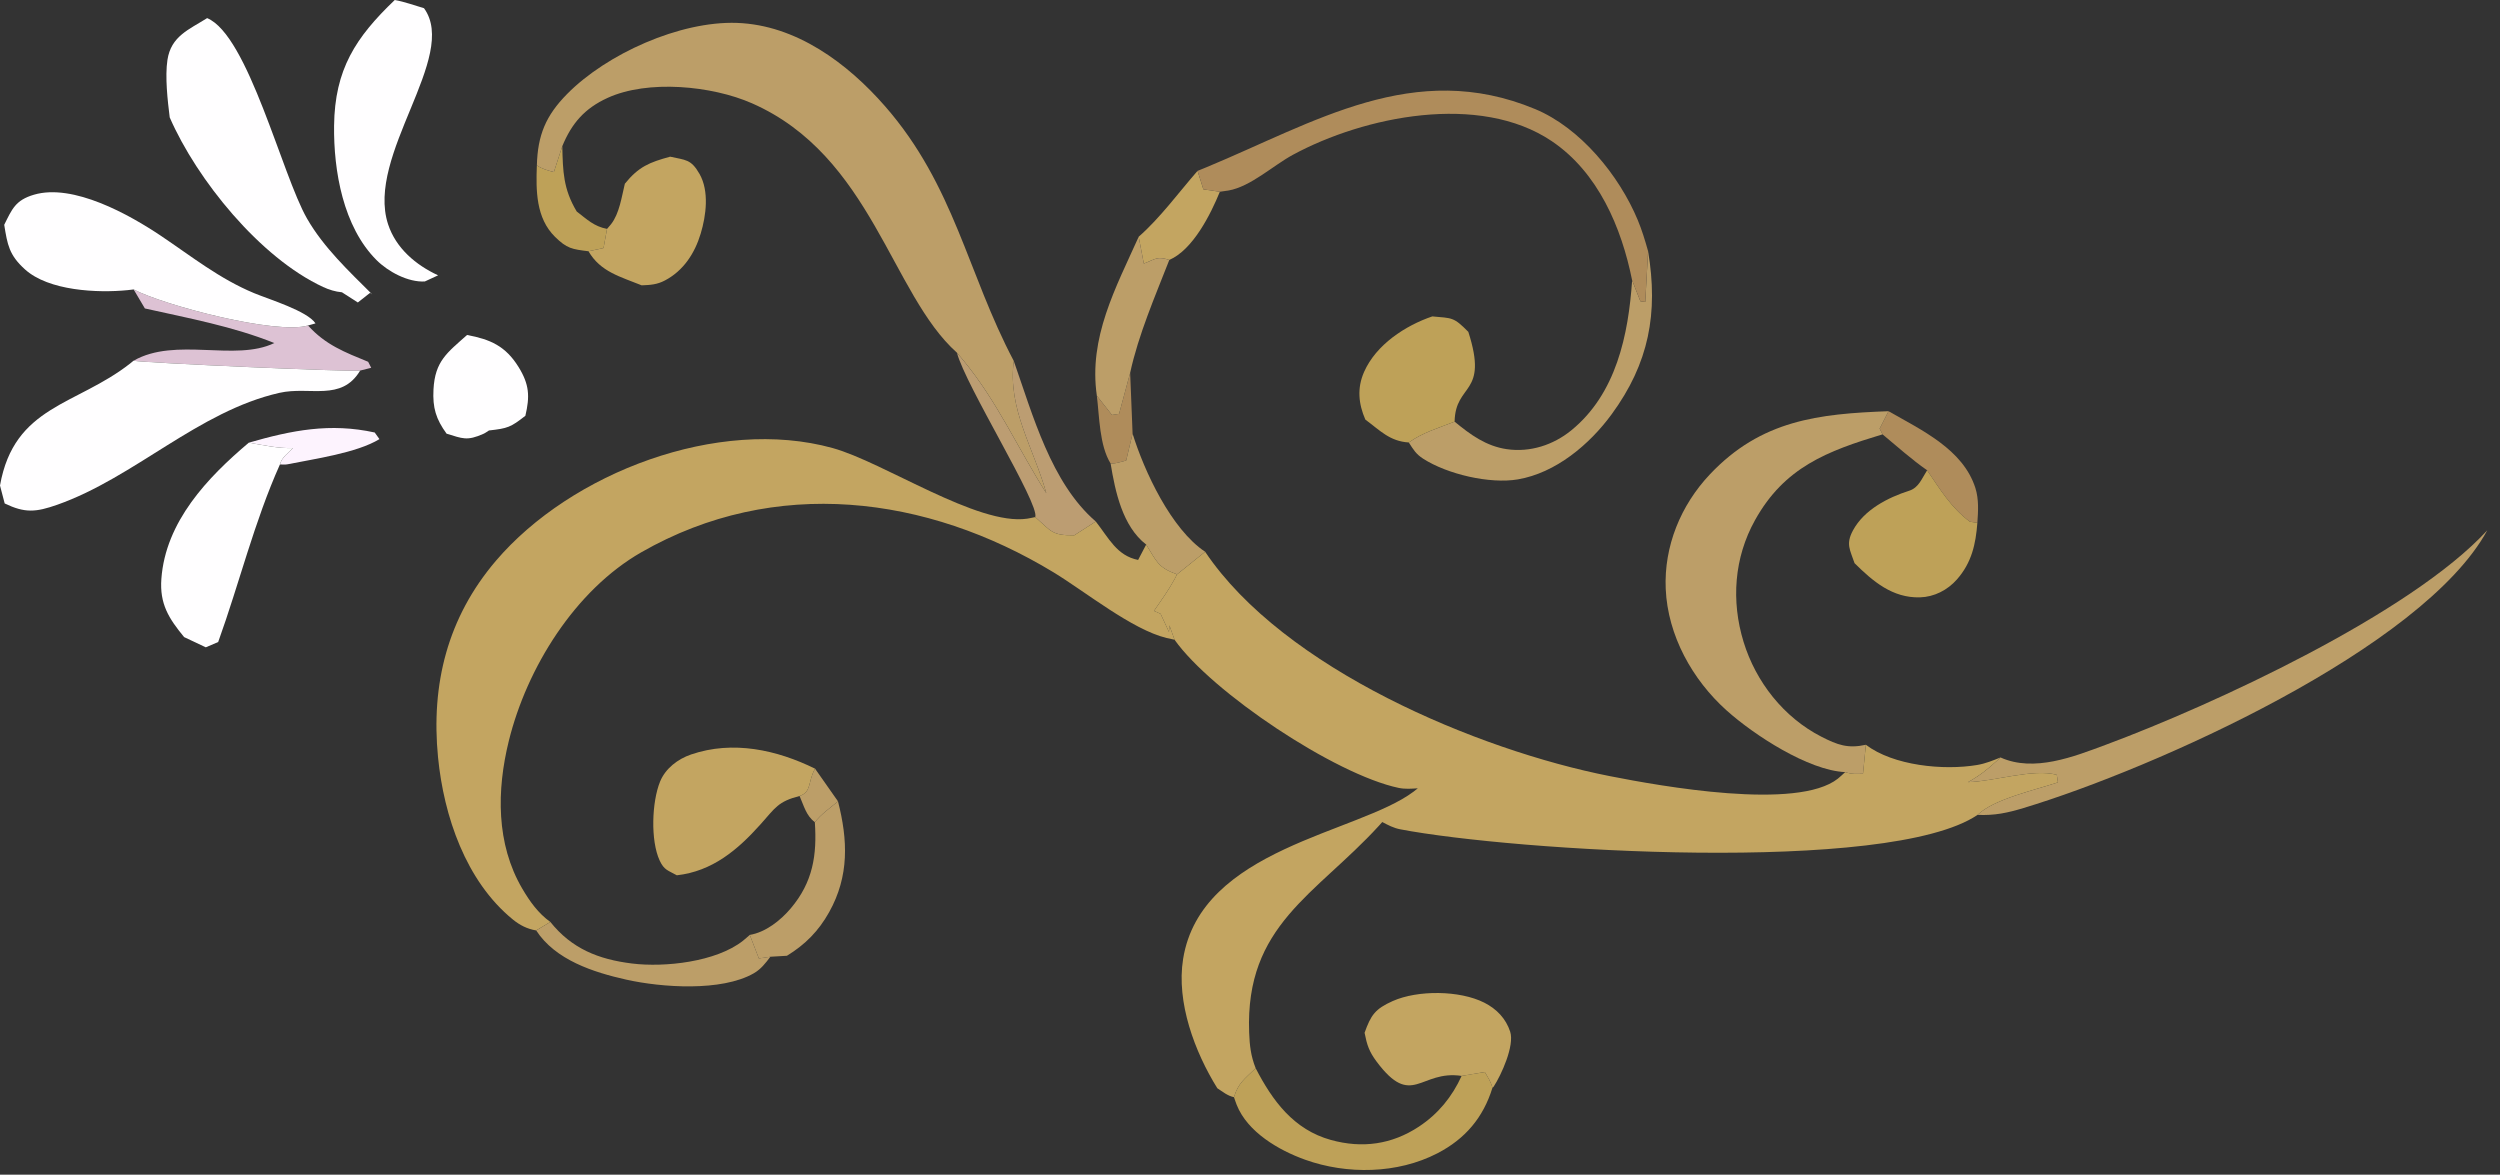 <svg width="166" height="78" viewBox="0 0 166 78" fill="none" xmlns="http://www.w3.org/2000/svg">
<rect x="0" y="0" width="166" height="78" fill="#333333" stroke="none"/>
<path d="M72.83 26.275L73.832 27.552L74.306 27.48L75.043 24.752L75.204 28.794L74.779 30.578C74.458 30.656 74.073 30.803 73.745 30.779C73 29.578 73.003 27.671 72.83 26.275Z" fill="#AF8C5B"/>
<path d="M53.092 52.854C53.906 52.579 53.629 51.904 54.12 51.039L55.643 53.209C55.133 53.64 54.509 54.067 54.106 54.596C53.526 54.156 53.382 53.512 53.092 52.854Z" fill="#BC9E68"/>
<path d="M16.521 29.393C19.389 28.566 21.918 28.068 24.881 28.718L25.195 29.158C23.688 30.078 20.855 30.473 19.085 30.83C18.922 30.862 18.753 30.836 18.587 30.84C18.72 30.359 19.11 30.102 19.454 29.749C18.474 29.789 17.485 29.554 16.521 29.393Z" fill="#FDF3FE"/>
<path d="M35.647 10.981C36.018 11.232 36.35 11.305 36.776 11.427L37.337 9.703C37.374 11.375 37.4 12.553 38.293 14.042C38.982 14.57 39.437 15.032 40.308 15.199L40.075 16.471L39.076 16.684C37.98 16.545 37.65 16.51 36.852 15.725C35.581 14.473 35.586 12.639 35.647 10.981Z" fill="#BEA158"/>
<path d="M79.516 11.347L79.904 12.573L80.999 12.732C80.381 14.244 79.207 16.585 77.642 17.26C76.829 16.992 76.721 17.208 75.95 17.501L75.608 15.719C77.024 14.484 78.272 12.772 79.516 11.347Z" fill="#C3A561"/>
<path d="M125.398 27.304C127.569 28.549 130.349 29.829 131.166 32.406C131.402 33.151 131.352 33.947 131.297 34.715L130.801 34.642C129.555 33.715 128.819 32.494 127.961 31.226C126.926 30.505 125.972 29.647 125 28.841L124.807 28.46L125.398 27.304Z" fill="#AF8C5B"/>
<path d="M35.602 61.781L36.542 61.217C37.968 62.997 39.739 63.701 41.965 63.977C44.148 64.247 47.541 63.871 49.321 62.476C49.481 62.35 49.632 62.211 49.786 62.078L50.389 63.639L51.153 63.528C50.83 63.956 50.526 64.354 50.051 64.627C47.911 65.856 43.922 65.57 41.593 65.05C39.395 64.559 36.879 63.744 35.602 61.781Z" fill="#BC9E68"/>
<path d="M75.204 28.794C75.987 31.316 77.77 35.137 80.022 36.638L78.151 38.14C76.857 37.658 76.82 37.297 76.106 36.158C74.531 34.947 74.05 32.631 73.745 30.779C74.073 30.803 74.458 30.656 74.779 30.578L75.204 28.794Z" fill="#BC9E68"/>
<path d="M55.643 53.209C56.297 55.776 56.398 58.161 55.057 60.565C54.356 61.822 53.469 62.716 52.252 63.463L51.152 63.528L50.388 63.639L49.786 62.078C50.84 61.899 51.826 61.121 52.508 60.314C53.982 58.569 54.253 56.775 54.106 54.596C54.509 54.067 55.133 53.64 55.643 53.209Z" fill="#BC9E68"/>
<path d="M75.609 15.719L75.951 17.501C76.722 17.208 76.829 16.992 77.642 17.26C76.701 19.669 75.593 22.22 75.043 24.752L74.306 27.48L73.832 27.552L72.831 26.275C72.27 22.424 74.085 19.112 75.609 15.719Z" fill="#BC9E68"/>
<path d="M8.873 19.219C10.962 20.301 18.363 22.235 20.452 21.613C21.612 22.899 22.889 23.385 24.446 24.023L24.649 24.422L23.916 24.605C23.37 24.709 9.478 24.092 8.866 23.952C11.675 22.353 15.606 24.034 18.216 22.778C15.461 21.671 12.509 21.127 9.62 20.481L8.873 19.219Z" fill="#DDC2D4"/>
<path d="M63.54 23.42L63.945 23.904C66.219 26.65 67.584 29.773 69.478 32.753C68.633 29.734 66.896 27.146 67.315 23.969C68.57 27.532 69.795 32.075 72.759 34.626L71.33 35.545C69.843 35.559 69.815 35.284 68.741 34.334C69.045 33.466 64.123 25.626 63.54 23.42Z" fill="#BC9D72"/>
<path d="M31.013 22.243C32.554 22.532 33.565 22.975 34.427 24.361C35.154 25.53 35.188 26.322 34.885 27.608C33.902 28.377 33.708 28.445 32.467 28.583C32.347 28.656 32.237 28.745 32.109 28.802C31.001 29.297 30.716 29.118 29.653 28.796C28.948 27.824 28.72 27.081 28.783 25.866C28.881 23.973 29.692 23.423 31.013 22.243Z" fill="#FFFEFF"/>
<path d="M109.435 16.685C110.117 20.792 109.497 24.119 107.01 27.513C105.536 29.525 103.298 31.402 100.788 31.831C98.92 32.15 96.088 31.486 94.489 30.452C94.014 30.145 93.843 29.846 93.544 29.38C94.449 28.73 95.551 28.403 96.586 27.998C97.632 28.86 98.673 29.624 100.053 29.825C101.596 30.049 103.129 29.554 104.328 28.58C107.319 26.149 108.126 22.234 108.373 18.614L108.923 20.006L109.246 20.047L109.435 16.685Z" fill="#BC9E68"/>
<path d="M97.051 71.44L98.59 71.183C98.802 71.542 98.996 71.824 99.098 72.231C98.486 74.214 97.284 75.626 95.444 76.579C92.795 77.95 89.439 78.001 86.661 77.005C84.901 76.374 82.838 75.171 82.117 73.364C82.05 73.196 81.996 73.023 81.935 72.853C82.212 71.908 82.681 71.607 83.376 70.928C84.491 73.088 85.898 75.01 88.376 75.694C90.453 76.267 92.417 75.997 94.217 74.807C95.499 73.96 96.422 72.825 97.051 71.44Z" fill="#BEA158"/>
<path d="M40.308 15.199C40.397 15.094 40.49 14.993 40.575 14.885C41.131 14.177 41.28 13.06 41.49 12.2C42.4 11.073 43.117 10.779 44.499 10.403C45.507 10.636 45.878 10.548 46.447 11.546C47.101 12.692 46.889 14.31 46.525 15.516C46.132 16.821 45.382 17.974 44.154 18.621C43.633 18.896 43.184 18.925 42.607 18.946C41.207 18.375 39.872 18.057 39.076 16.684L40.075 16.471L40.308 15.199Z" fill="#C3A561"/>
<path d="M127.961 31.226C128.819 32.494 129.555 33.715 130.801 34.642L131.297 34.715C131.19 36.142 130.912 37.373 129.94 38.475C129.313 39.186 128.427 39.638 127.486 39.664C125.665 39.716 124.366 38.607 123.142 37.395C122.847 36.509 122.546 36.138 123.033 35.227C123.773 33.847 125.347 33.041 126.771 32.584C127.409 32.38 127.603 31.781 127.961 31.226Z" fill="#BEA158"/>
<path d="M97.051 71.44C94.29 71.024 93.762 73.643 91.405 70.488C90.907 69.82 90.766 69.38 90.608 68.577C91.026 67.41 91.3 66.993 92.479 66.469C94.142 65.73 96.929 65.752 98.558 66.578C99.373 66.991 99.992 67.631 100.276 68.505C100.576 69.427 99.681 71.391 99.178 72.154C99.158 72.185 99.125 72.206 99.098 72.231C98.996 71.824 98.802 71.542 98.59 71.183L97.051 71.44Z" fill="#C3A561"/>
<path d="M93.544 29.38C92.279 29.301 91.65 28.594 90.659 27.861C90.205 26.818 90.1 25.775 90.573 24.7C91.37 22.888 93.308 21.621 95.105 21.009C96.432 21.134 96.513 21.036 97.497 22.036C98.858 26.259 96.632 25.407 96.586 27.998C95.551 28.403 94.449 28.73 93.544 29.38Z" fill="#BEA158"/>
<path d="M16.521 29.393C17.485 29.554 18.474 29.789 19.454 29.749C19.11 30.102 18.719 30.359 18.587 30.84C16.879 34.655 15.902 38.702 14.487 42.631L13.665 42.982L12.226 42.303C11.203 41.061 10.593 40.097 10.715 38.434C10.995 34.63 13.779 31.708 16.521 29.393Z" fill="#FFFEFF"/>
<path d="M53.093 52.854C51.654 53.22 51.48 53.641 50.505 54.729C48.974 56.44 47.3 57.852 44.941 58.12C44.349 57.785 44.102 57.784 43.8 57.135C43.188 55.813 43.279 53.239 43.831 51.893C44.188 51.021 45.014 50.395 45.888 50.097C48.667 49.146 51.581 49.791 54.12 51.039C53.63 51.904 53.907 52.579 53.093 52.854Z" fill="#C3A561"/>
<path d="M79.516 11.347L80.097 11.11C87.282 8.132 93.902 3.9 101.935 7.243C104.932 8.49 107.508 11.637 108.746 14.609C109.027 15.283 109.238 15.983 109.435 16.685L109.246 20.047L108.923 20.006L108.373 18.614C107.672 15.114 106.118 11.446 103.033 9.37C98.239 6.143 90.591 7.716 85.852 10.277C84.534 10.989 83.037 12.398 81.564 12.651C81.377 12.684 81.188 12.705 80.999 12.732L79.904 12.573L79.516 11.347Z" fill="#AF8C5B"/>
<path d="M132.834 50.295C135.054 51.298 137.697 50.244 139.841 49.447C146.901 46.824 160.086 40.742 165.159 35.207C160.866 43.082 142.991 51.047 134.369 53.651C133.292 53.977 132.441 54.158 131.308 54.109C132.393 53.051 135.148 52.456 136.647 51.948L136.571 51.449C134.995 51.017 132.401 51.892 130.677 51.933C131.424 51.52 131.982 51.083 132.61 50.503L132.834 50.295Z" fill="#BC9E68"/>
<path d="M26.212 0C26.86 0.115 27.519 0.36 28.153 0.544C30.493 3.758 24.267 10.3 25.768 14.89C26.289 16.485 27.62 17.603 29.09 18.282L28.207 18.69C27.093 18.752 25.773 18.041 24.999 17.267C22.784 15.052 22.148 11.347 22.183 8.35C22.227 4.603 23.613 2.488 26.212 0Z" fill="#FFFEFF"/>
<path d="M8.873 19.219C8.742 19.235 8.611 19.252 8.48 19.265C6.466 19.466 3.236 19.313 1.66 17.889C0.601 16.932 0.495 16.25 0.28 14.927C0.796 13.889 1.023 13.291 2.253 12.929C4.86 12.161 8.594 14.254 10.694 15.664C12.737 17.037 14.581 18.513 16.873 19.465C17.863 19.877 20.402 20.645 20.95 21.473L20.452 21.613C18.363 22.235 10.962 20.301 8.873 19.219Z" fill="#FFFEFF"/>
<path d="M13.754 1.203C16.48 2.334 18.722 11.612 20.385 14.51C21.489 16.434 23.162 18.001 24.722 19.555L24.576 19.442L23.76 20.085L22.706 19.408C22.275 19.37 21.852 19.24 21.459 19.058C17.274 17.121 13.075 11.938 11.269 7.796C11.128 6.672 10.95 5.089 11.118 3.98C11.356 2.398 12.553 1.961 13.754 1.203Z" fill="#FFFEFF"/>
<path d="M8.866 23.952C9.478 24.092 23.37 24.709 23.916 24.605C22.667 26.69 20.572 25.627 18.553 26.085C13.174 27.307 8.925 31.709 3.812 33.512C2.377 34.018 1.65 34.075 0.311 33.429L0 32.237C0.943 26.922 5.075 26.936 8.641 24.136C8.717 24.076 8.791 24.013 8.866 23.952Z" fill="#FFFEFF"/>
<path d="M122.521 51.268C120.075 51.158 116.467 48.805 114.649 47.176C112.371 45.135 110.738 42.195 110.604 39.106C110.481 36.267 111.601 33.546 113.541 31.493C116.938 27.897 120.738 27.475 125.398 27.304L124.807 28.46L125 28.841C121.314 29.952 118.486 31.024 116.53 34.543C115.146 37.032 114.941 39.903 115.772 42.617C116.59 45.287 118.442 47.639 120.943 48.919C122.013 49.466 122.698 49.717 123.894 49.453L123.704 51.377C123.251 51.389 122.956 51.417 122.521 51.268Z" fill="#BC9E68"/>
<path d="M35.648 10.981C35.702 8.978 36.236 7.68 37.656 6.241C40.278 3.581 45.15 1.386 48.935 1.521C52.868 1.66 56.276 4.2 58.77 7.057C63.389 12.35 64.231 18.136 67.316 23.969C66.897 27.146 68.633 29.734 69.478 32.753C67.585 29.773 66.219 26.65 63.946 23.904L63.541 23.42C59.172 19.522 57.877 10.351 49.928 6.857C47.275 5.691 43.019 5.273 40.34 6.502C38.819 7.198 37.965 8.186 37.337 9.703L36.776 11.427C36.35 11.305 36.019 11.232 35.648 10.981Z" fill="#BC9E68"/>
<path d="M35.602 61.781C35.015 61.686 34.518 61.433 34.056 61.057C30.922 58.505 29.468 54.176 29.086 50.29C28.608 45.427 29.72 41.004 32.918 37.248C37.911 31.385 47.696 27.649 55.286 29.75C58.684 30.691 64.918 34.93 68.211 34.439C68.389 34.412 68.564 34.369 68.741 34.334C69.815 35.284 69.843 35.559 71.33 35.545L72.759 34.626C73.628 35.733 74.153 36.896 75.571 37.18L76.106 36.158C76.82 37.297 76.857 37.658 78.151 38.14C78.099 38.243 78.051 38.348 77.996 38.449C77.596 39.187 77.1 39.871 76.626 40.564L77.063 40.758L77.621 41.962L77.649 41.526L77.988 42.477C77.811 42.439 77.634 42.404 77.458 42.362C75.159 41.803 72.051 39.274 69.945 37.997C61.542 32.901 51.463 31.591 42.594 36.665C38.174 39.193 34.981 44.35 33.784 49.201C32.98 52.461 32.931 56.031 34.68 59.008C35.178 59.856 35.741 60.647 36.542 61.217L35.602 61.781Z" fill="#C3A561"/>
<path d="M78.151 38.14L80.022 36.638C85.243 44.413 98.12 49.806 106.887 51.534C110.272 52.201 119.351 53.839 122.039 51.699C122.208 51.565 122.36 51.412 122.521 51.268C122.956 51.417 123.251 51.389 123.704 51.377L123.894 49.453C125.72 50.842 129.052 51.172 131.284 50.795C131.836 50.701 132.318 50.503 132.834 50.295L132.61 50.503C131.982 51.083 131.424 51.52 130.677 51.933C132.401 51.892 134.995 51.017 136.571 51.449L136.647 51.948C135.148 52.456 132.393 53.051 131.308 54.109C125.421 58.089 100.436 56.497 92.973 55.065C92.532 54.98 92.175 54.789 91.783 54.583C91.705 54.67 91.628 54.757 91.549 54.843C87.353 59.422 82.675 61.43 82.944 68.55C82.977 69.425 83.051 70.109 83.376 70.928C82.681 71.607 82.212 71.908 81.935 72.853C81.507 72.763 81.193 72.494 80.829 72.258C79.329 69.844 78.096 66.554 78.559 63.673C79.743 56.319 90.167 55.337 93.865 52.563C93.96 52.492 94.05 52.416 94.143 52.343C93.725 52.372 93.289 52.404 92.874 52.317C88.644 51.427 80.462 45.966 77.988 42.477L77.649 41.526L77.621 41.962L77.063 40.758L76.626 40.564C77.1 39.871 77.596 39.187 77.996 38.449C78.051 38.348 78.099 38.243 78.151 38.14Z" fill="#C3A561"/>
</svg>
